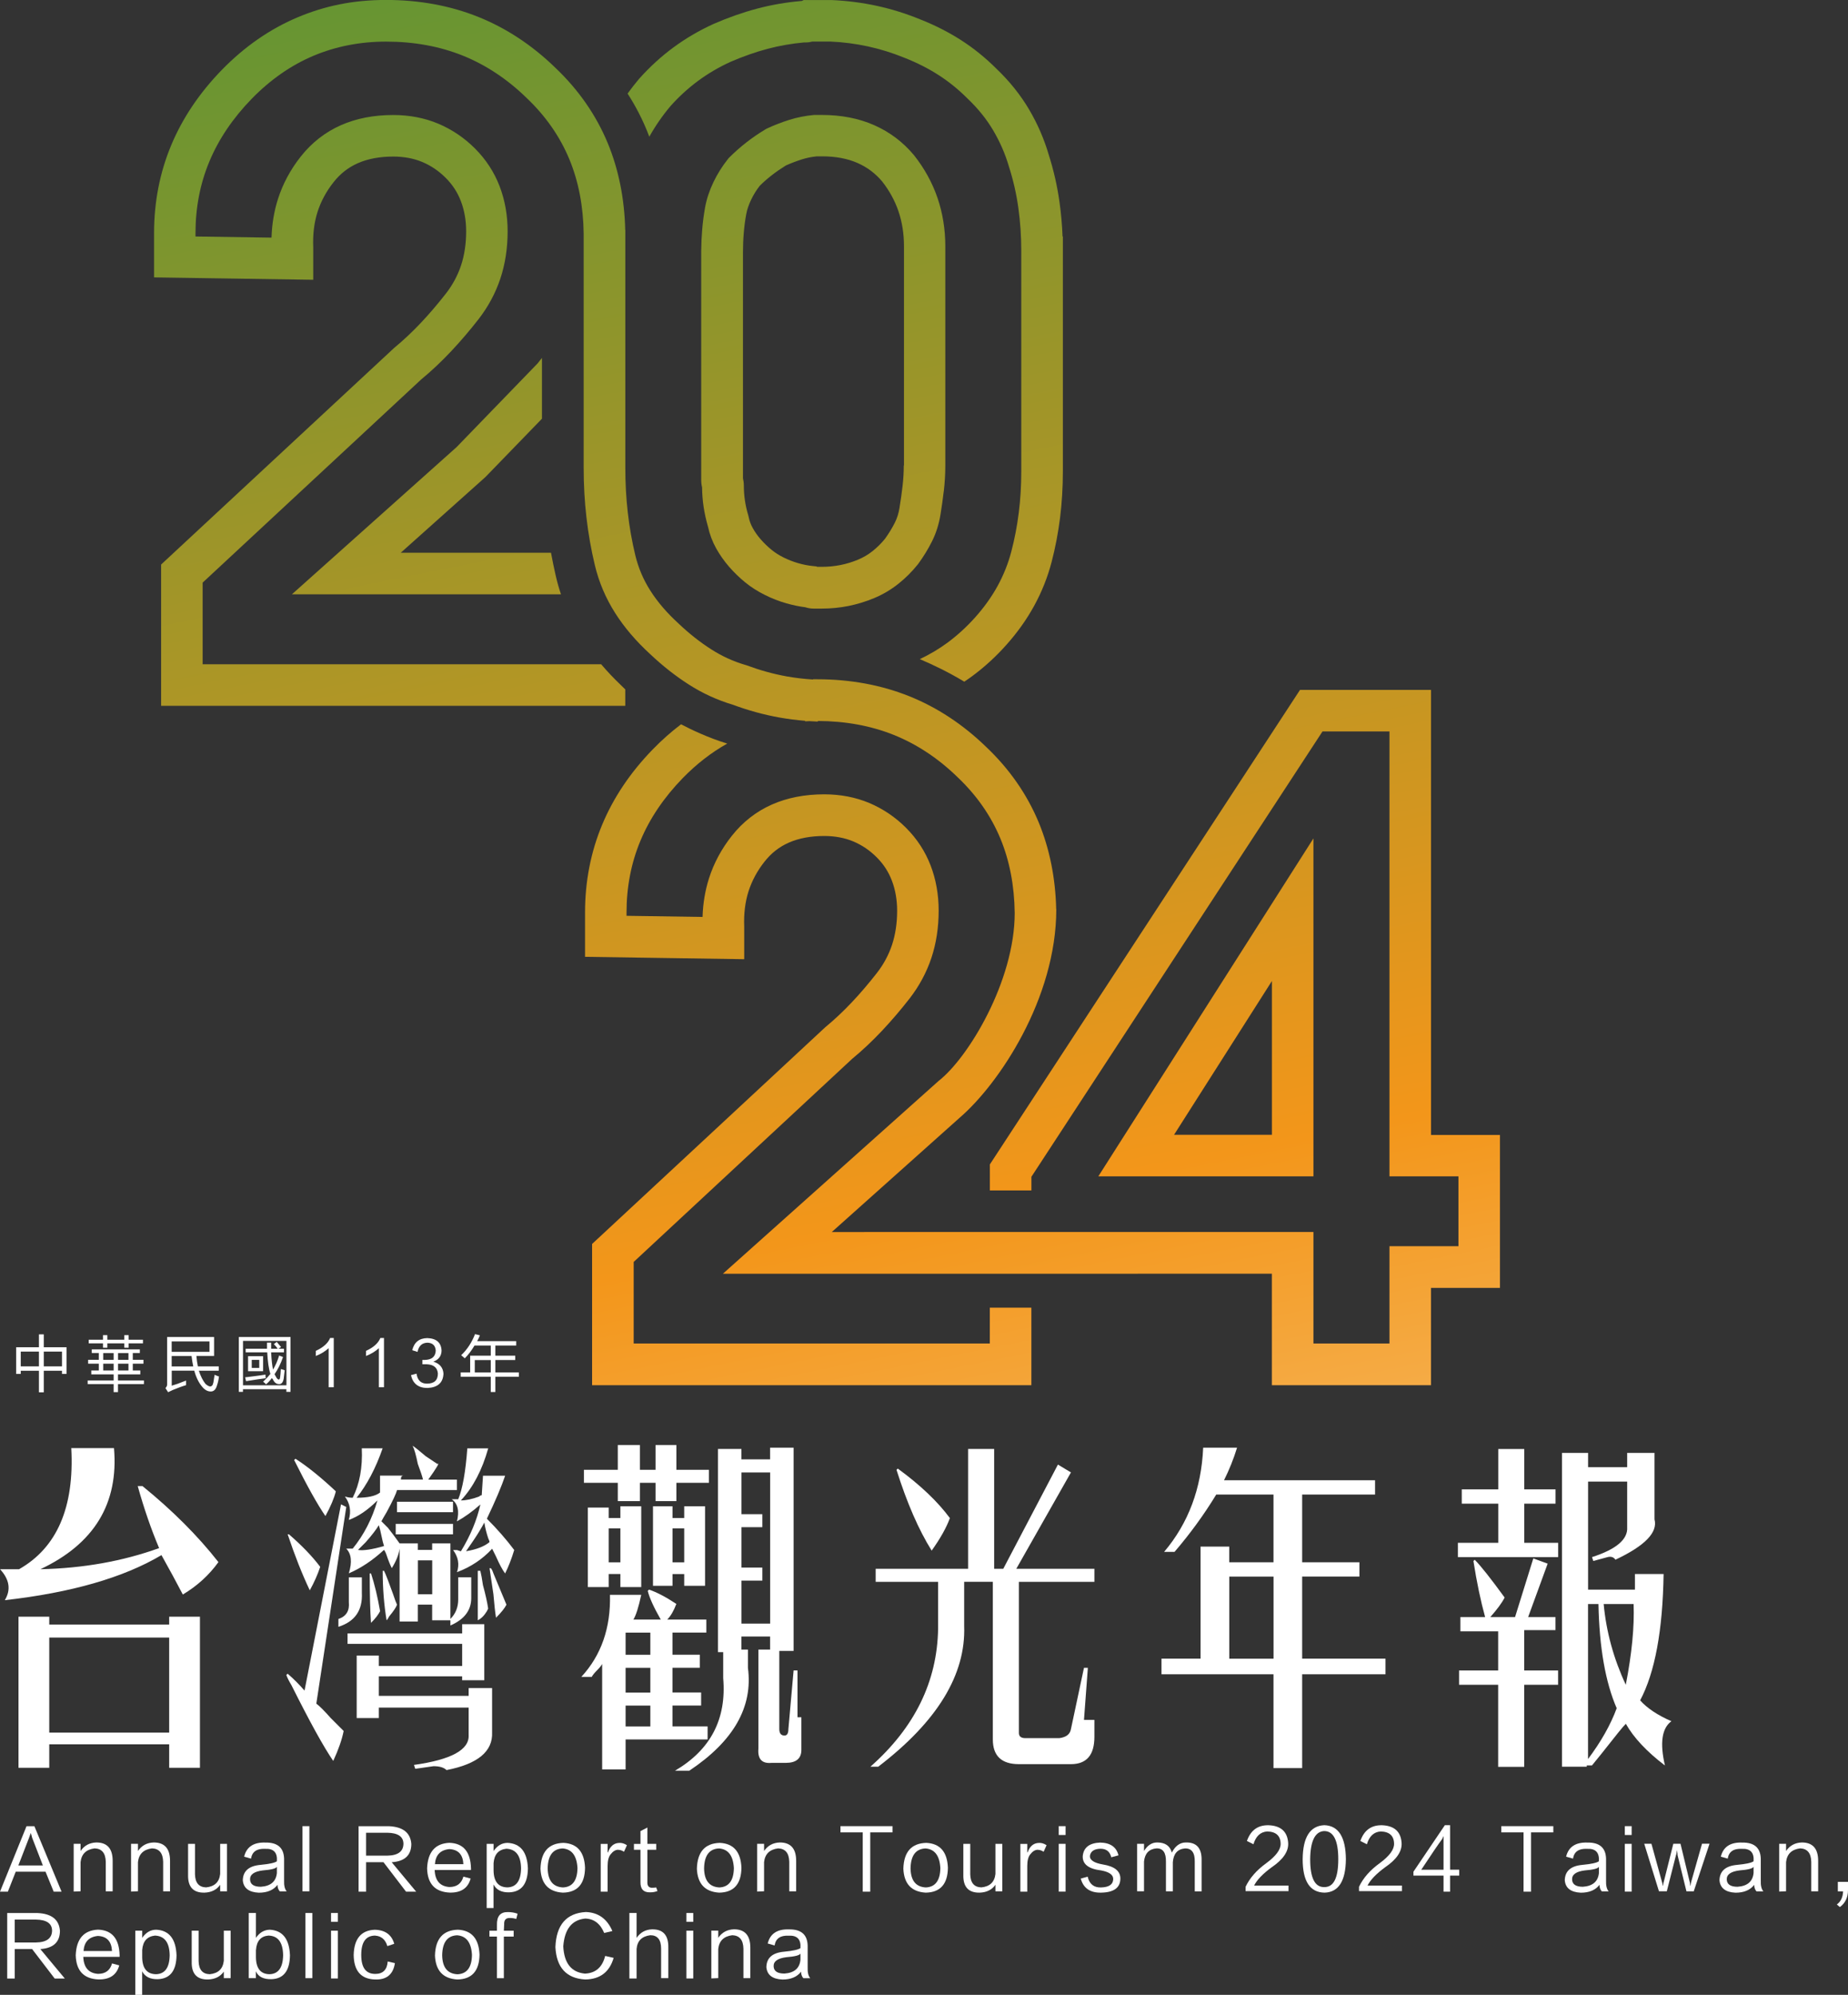 <?xml version="1.0" encoding="UTF-8"?>
<svg id="_圖層_2" data-name="圖層 2" xmlns="http://www.w3.org/2000/svg" xmlns:xlink="http://www.w3.org/1999/xlink" viewBox="0 0 361.68 390.3">
  <rect x="0" y="0" width="361.68" height="390.3" fill="#333333" stroke="none"/>
  <defs>
    <style>
      .cls-1 {
        fill: url(#_未命名漸層_41-3);
      }

      .cls-2 {
        fill: #fff;
      }

      .cls-3 {
        fill: url(#_未命名漸層_41-5);
      }

      .cls-4 {
        fill: url(#_未命名漸層_41-4);
      }

      .cls-5 {
        fill: url(#_未命名漸層_41);
      }

      .cls-6 {
        fill: url(#_未命名漸層_41-2);
      }

      .cls-7 {
        fill: url(#_未命名漸層_41-6);
      }
    </style>
    <linearGradient id="_未命名漸層_41" data-name="未命名漸層 41" x1="137.9" y1="-44.26" x2="217.17" y2="349.1" gradientUnits="userSpaceOnUse">
      <stop offset="0" stop-color="#569535"/>
      <stop offset=".71" stop-color="#f3961a"/>
      <stop offset=".99" stop-color="#f7c478"/>
    </linearGradient>
    <linearGradient id="_未命名漸層_41-2" data-name="未命名漸層 41" x1="185.44" y1="-53.84" x2="264.71" y2="339.52" xlink:href="#_未命名漸層_41"/>
    <linearGradient id="_未命名漸層_41-3" data-name="未命名漸層 41" x1="57.18" y1="-27.99" x2="136.45" y2="365.36" xlink:href="#_未命名漸層_41"/>
    <linearGradient id="_未命名漸層_41-4" data-name="未命名漸層 41" x1="120.09" y1="-40.67" x2="199.36" y2="352.69" xlink:href="#_未命名漸層_41"/>
    <linearGradient id="_未命名漸層_41-5" data-name="未命名漸層 41" x1="98.47" y1="-36.31" x2="177.74" y2="357.04" xlink:href="#_未命名漸層_41"/>
    <linearGradient id="_未命名漸層_41-6" data-name="未命名漸層 41" x1="149.93" y1="-46.68" x2="229.19" y2="346.68" xlink:href="#_未命名漸層_41"/>
  </defs>
  <g id="_視覺" data-name="視覺">
    <g>
      <g>
        <path class="cls-2" d="M3.16,263.59h4.46v-2.52h.95v2.52h4.46v5.22h-.9v-.62h-3.56v4.22h-.95v-4.22h-3.56v.62h-.9v-5.22ZM4.06,264.44v2.89h3.56v-2.89h-3.56ZM12.13,264.44h-3.56v2.89h3.56v-2.89Z"/>
        <path class="cls-2" d="M17.97,264.01h9.4v.71h-1.38v1.33h2.09v.76h-2.09v1.33h1.47v.76h-4.37v1.19h5.08v.71h-5.08v1.57h-.85v-1.57h-5.08v-.71h5.08v-1.19h-4.37v-.76h1.47v-1.33h-2.09v-.76h2.09v-1.33h-1.38v-.71ZM17.36,262.12h2.8v-.9h.85v.9h3.32v-.9h.85v.9h2.8v.71h-2.8v.85h-.85v-.85h-3.32v.85h-.85v-.85h-2.8v-.71ZM20.2,264.73v1.33h2.04v-1.33h-2.04ZM20.2,266.81v1.33h2.04v-1.33h-2.04ZM23.1,264.73v1.33h2.04v-1.33h-2.04ZM23.1,266.81v1.33h2.04v-1.33h-2.04Z"/>
        <path class="cls-2" d="M32.69,261.59h9.21v3.7h-3.46c.06.76.16,1.44.29,2.04h4.08v.85h-3.89c.35,1.08.78,1.93,1.28,2.56.38.35.7.52.95.52.22,0,.4-.14.52-.43,0-.06.03-.17.09-.33.09-.54.17-1.04.24-1.52.13.06.32.14.57.24.13.03.22.06.29.09-.09.7-.22,1.27-.38,1.71-.22.82-.63,1.23-1.23,1.23s-1.16-.3-1.66-.9c-.7-.82-1.22-1.88-1.57-3.18h-4.41v2.94c.25-.09.65-.22,1.19-.38.73-.29,1.27-.49,1.61-.62v.9c-.76.22-1.63.54-2.61.95-.32.16-.62.3-.9.43l-.52-.81c.22-.22.33-.46.33-.71v-9.3ZM33.6,262.45v2.04h7.4v-2.04h-7.4ZM37.82,267.34c-.13-.6-.24-1.28-.33-2.04h-3.89v2.04h4.22Z"/>
        <path class="cls-2" d="M46.75,261.59h10.11v10.73h-.81v-.52h-8.5v.52h-.81v-10.73ZM47.56,262.35v8.69h8.5v-8.69h-8.5ZM47.98,269.47c.09,0,.25-.02.47-.05,1.58-.19,2.75-.35,3.51-.47,0,.29.02.52.05.71-.82.09-2.01.27-3.56.52-.13.03-.22.05-.29.05l-.19-.76ZM51.5,270.33c.57-.54,1.04-1.04,1.42-1.52-.32-.95-.52-2.36-.62-4.22h-4.22v-.71h4.18v-1.19h.81v1.19h1.28c-.22-.32-.47-.62-.76-.9l.57-.43c.28.32.57.65.85,1l-.52.33h1.09v.71h-2.52c.09,1.58.22,2.71.38,3.37.51-.85.9-1.77,1.19-2.75l.76.29c-.44,1.3-1,2.42-1.66,3.37.16.29.3.54.43.76.16.19.28.28.38.28.16,0,.25-.14.28-.43.06-.41.11-.95.14-1.61.09.03.22.06.38.09.19.06.32.11.38.14-.03.32-.08.71-.14,1.19-.03.19-.05.33-.05.43-.13.73-.43,1.09-.9,1.09-.44,0-.81-.22-1.09-.67-.03-.06-.08-.16-.14-.28-.09-.1-.16-.17-.19-.24-.32.44-.7.85-1.14,1.23-.06-.06-.16-.16-.28-.28-.13-.1-.22-.17-.29-.24ZM48.55,265.34h2.94v2.94h-2.94v-2.94ZM49.27,266.06v1.57h1.47v-1.57h-1.47Z"/>
        <path class="cls-2" d="M64.32,263.78c-.7.63-1.54,1.14-2.51,1.52v-1c1.45-.67,2.39-1.5,2.8-2.52h.71v9.63h-1v-7.64Z"/>
        <path class="cls-2" d="M74.15,263.78c-.7.63-1.54,1.14-2.51,1.52v-1c1.45-.67,2.39-1.5,2.8-2.52h.71v9.63h-1v-7.64Z"/>
        <path class="cls-2" d="M86.79,268.81c-.09,1.74-1.14,2.66-3.13,2.75-1.77,0-2.85-.84-3.23-2.51l1.09-.29c.19,1.3.87,1.95,2.04,1.95,1.42,0,2.14-.66,2.14-1.99-.1-1.14-.82-1.74-2.18-1.8h-.85v-.85h.47c1.36-.03,2.07-.63,2.14-1.8-.06-1.01-.6-1.53-1.61-1.57-1.08.03-1.72.63-1.95,1.8l-1.04-.33c.38-1.55,1.36-2.34,2.94-2.37,1.8.06,2.74.89,2.8,2.47-.03,1.04-.57,1.76-1.61,2.14,1.27.38,1.93,1.19,1.99,2.42Z"/>
        <path class="cls-2" d="M90.26,265.15c1.17-1.11,2.07-2.48,2.71-4.13l.95.24c-.06.13-.14.32-.24.57-.13.25-.22.44-.29.57h7.64v.85h-4.08v1.99h3.89v.85h-3.89v2.42h4.6v.85h-4.6v2.99h-.9v-2.99h-5.88v-.85h1.85v-3.27h4.03v-1.99h-3.18c-.54.92-1.17,1.76-1.9,2.51-.03-.03-.16-.14-.38-.33-.19-.16-.3-.25-.33-.28ZM92.92,266.1v2.42h3.13v-2.42h-3.13Z"/>
      </g>
      <g>
        <path class="cls-2" d="M10.51,370.11l-1.6-3.91H3.08l-1.54,3.91H0l5.19-12.81h1.54l5.32,12.81h-1.54ZM3.59,364.98h4.8l-2.11-5.45c-.04-.21-.13-.51-.26-.9-.13.38-.24.68-.32.9l-2.11,5.45Z"/>
        <path class="cls-2" d="M22.05,364.08v5.96h-1.35v-5.77c-.04-1.71-.77-2.58-2.18-2.63-1.67.21-2.58,1.11-2.75,2.69v5.7l-1.35.06v-9.35h1.35v1.41c.73-1.07,1.75-1.62,3.08-1.67,2.13,0,3.2,1.2,3.2,3.59Z"/>
        <path class="cls-2" d="M33.28,364.08v5.96h-1.35v-5.77c-.04-1.71-.77-2.58-2.18-2.63-1.67.21-2.58,1.11-2.75,2.69v5.7l-1.35.06v-9.35h1.35v1.41c.73-1.07,1.75-1.62,3.08-1.67,2.13,0,3.2,1.2,3.2,3.59Z"/>
        <path class="cls-2" d="M43.09,360.75h1.34v9.29h-1.34v-1.28c-.68.98-1.71,1.49-3.08,1.54-2.18.04-3.25-1.11-3.2-3.46v-6.09h1.35v5.96c.04,1.67.77,2.52,2.18,2.56,1.67-.17,2.58-1.05,2.75-2.63v-5.89Z"/>
        <path class="cls-2" d="M49.13,363.64l-1.35-.38c.47-1.92,1.86-2.84,4.17-2.76,2.52-.04,3.74,1.15,3.65,3.59v3.78c-.04,1.03.13,1.75.51,2.18h-1.35c-.3-.34-.45-.77-.45-1.28-.77,1.02-1.99,1.54-3.65,1.54-1.96-.09-3.01-.9-3.14-2.43.04-1.79,1.17-2.8,3.4-3.01,1.79-.17,2.88-.41,3.27-.71.13-1.71-.64-2.52-2.31-2.43-1.62-.08-2.54.56-2.75,1.92ZM54.19,366.46v-1.22c-.17.34-1.09.58-2.75.71-1.71.21-2.54.81-2.5,1.79.04.94.75,1.41,2.11,1.41,1.92-.13,2.97-1.02,3.14-2.69Z"/>
        <path class="cls-2" d="M59.2,357.29h1.35v12.75h-1.35v-12.75Z"/>
        <path class="cls-2" d="M81.46,370.11h-1.99l-4.42-5.77h-3.4v5.77h-1.47v-12.81h5.96c2.73.13,4.19,1.28,4.36,3.46,0,2.22-1.28,3.42-3.84,3.59l4.8,5.77ZM71.65,358.57v4.49h4.17c2.09-.04,3.14-.83,3.14-2.37-.04-1.37-1.09-2.07-3.14-2.11h-4.17Z"/>
        <path class="cls-2" d="M90.7,367.16l1.41.38c-.51,1.88-1.88,2.8-4.1,2.75-2.86-.13-4.34-1.71-4.42-4.74.13-3.2,1.58-4.87,4.36-5,2.73.09,4.14,1.75,4.23,5v.32h-7.11c.08,2.09,1.05,3.2,2.88,3.33,1.45,0,2.37-.68,2.75-2.05ZM85.12,364.73h5.57c-.09-1.88-1-2.86-2.75-2.95-1.75.17-2.69,1.15-2.82,2.95Z"/>
        <path class="cls-2" d="M96.6,373.31h-1.35v-12.56h1.35v1.41c.73-1.07,1.64-1.6,2.75-1.6,2.52.13,3.84,1.79,3.97,5-.04,3.03-1.26,4.59-3.65,4.68-1.5.04-2.52-.47-3.08-1.54v4.61ZM96.6,364.53v1.47c.04,2.14.94,3.23,2.69,3.27,1.75-.04,2.65-1.28,2.69-3.72-.04-2.48-1-3.76-2.88-3.84-1.54.17-2.37,1.11-2.5,2.82Z"/>
        <path class="cls-2" d="M110.14,370.3c-2.78-.17-4.23-1.73-4.36-4.68.09-3.29,1.58-4.98,4.49-5.06,2.69.13,4.1,1.75,4.23,4.87-.04,3.2-1.5,4.83-4.36,4.87ZM110.2,361.65c-1.96.04-2.97,1.35-3.01,3.91.04,2.39,1.05,3.63,3.01,3.72,1.84-.09,2.78-1.35,2.82-3.78-.13-2.39-1.07-3.67-2.82-3.84Z"/>
        <path class="cls-2" d="M120.97,361.91c-.51,0-1,.3-1.47.9-.38.47-.58,1.22-.58,2.24v5.06h-1.35v-9.35h1.35v1.67h.06c.43-1.2,1.15-1.82,2.18-1.86.51-.04,1.03.11,1.54.45l-.58,1.28c-.38-.26-.77-.38-1.15-.38Z"/>
        <path class="cls-2" d="M128.42,369.28l.26.7c-.43.17-.9.26-1.41.26-1.32.04-1.96-.64-1.92-2.05v-6.28h-1.28v-1.15h1.28v-2.5l1.35-.7v3.2h1.73v1.15h-1.73v6.28c-.04.81.3,1.2,1.02,1.15.26,0,.49-.02.71-.06Z"/>
        <path class="cls-2" d="M140.75,370.3c-2.78-.17-4.23-1.73-4.36-4.68.09-3.29,1.58-4.98,4.49-5.06,2.69.13,4.1,1.75,4.23,4.87-.04,3.2-1.5,4.83-4.36,4.87ZM140.81,361.65c-1.96.04-2.97,1.35-3.01,3.91.04,2.39,1.05,3.63,3.01,3.72,1.84-.09,2.78-1.35,2.82-3.78-.13-2.39-1.07-3.67-2.82-3.84Z"/>
        <path class="cls-2" d="M155.82,364.08v5.96h-1.35v-5.77c-.04-1.71-.77-2.58-2.18-2.63-1.67.21-2.58,1.11-2.75,2.69v5.7l-1.35.06v-9.35h1.35v1.41c.73-1.07,1.75-1.62,3.08-1.67,2.13,0,3.2,1.2,3.2,3.59Z"/>
        <path class="cls-2" d="M174.68,357.29v1.22h-4.36v11.6h-1.47v-11.6h-4.36v-1.22h10.19Z"/>
        <path class="cls-2" d="M181.16,370.3c-2.78-.17-4.23-1.73-4.36-4.68.09-3.29,1.58-4.98,4.49-5.06,2.69.13,4.1,1.75,4.23,4.87-.04,3.2-1.5,4.83-4.36,4.87ZM181.22,361.65c-1.96.04-2.97,1.35-3.01,3.91.04,2.39,1.05,3.63,3.01,3.72,1.84-.09,2.78-1.35,2.82-3.78-.13-2.39-1.07-3.67-2.82-3.84Z"/>
        <path class="cls-2" d="M194.82,360.75h1.34v9.29h-1.34v-1.28c-.68.98-1.71,1.49-3.08,1.54-2.18.04-3.25-1.11-3.2-3.46v-6.09h1.35v5.96c.04,1.67.77,2.52,2.18,2.56,1.67-.17,2.58-1.05,2.75-2.63v-5.89Z"/>
        <path class="cls-2" d="M203.1,361.91c-.51,0-1,.3-1.47.9-.38.47-.58,1.22-.58,2.24v5.06h-1.35v-9.35h1.35v1.67h.06c.43-1.2,1.15-1.82,2.18-1.86.51-.04,1.03.11,1.54.45l-.58,1.28c-.38-.26-.77-.38-1.15-.38Z"/>
        <path class="cls-2" d="M207.21,357.29h1.34v1.73h-1.34v-1.73ZM207.21,360.75h1.34v9.35h-1.34v-9.35Z"/>
        <path class="cls-2" d="M215.36,361.71c-1.24.04-1.92.51-2.05,1.41-.04.81.81,1.37,2.56,1.67,2.31.38,3.44,1.32,3.4,2.82-.04,1.75-1.3,2.65-3.78,2.69-2.14.04-3.46-.88-3.97-2.75l1.35-.38c.34,1.45,1.22,2.16,2.63,2.11,1.54-.04,2.33-.58,2.37-1.6.04-.85-.75-1.43-2.37-1.73-2.48-.3-3.67-1.24-3.59-2.82.17-1.67,1.3-2.54,3.4-2.63,2.01.04,3.2.88,3.59,2.5l-1.41.38c-.26-1.11-.96-1.67-2.11-1.67Z"/>
        <path class="cls-2" d="M235.17,363.96v6.09h-1.34v-5.77c.04-1.79-.6-2.67-1.92-2.63-1.45.13-2.24,1.03-2.37,2.69v5.7h-1.35v-5.77c.04-1.79-.58-2.67-1.86-2.63-1.45.13-2.26.98-2.43,2.56v5.83h-1.35v-9.29h1.35v1.41c.68-1.11,1.54-1.67,2.56-1.67,1.58,0,2.54.66,2.88,1.99.68-1.32,1.6-1.99,2.75-1.99,2.09-.04,3.12,1.11,3.08,3.46Z"/>
        <path class="cls-2" d="M243.78,369.98v-.83c.81-1.71,2.16-3.25,4.04-4.61,1.92-1.41,2.86-2.69,2.82-3.84-.04-1.54-.92-2.33-2.63-2.37-1.32.09-2.22.92-2.69,2.5l-1.28-.64c.73-2.09,2.13-3.12,4.23-3.08,2.39.09,3.67,1.22,3.84,3.4.13,1.67-.94,3.27-3.2,4.81-1.75,1.28-2.91,2.48-3.46,3.59h6.73v1.09h-8.39Z"/>
        <path class="cls-2" d="M259.24,370.3c-2.86-.04-4.29-2.22-4.29-6.54.04-4.31,1.45-6.53,4.23-6.66,2.78.09,4.19,2.31,4.23,6.66-.04,4.27-1.43,6.45-4.16,6.54ZM259.11,358.25c-1.75.13-2.65,1.97-2.69,5.51,0,3.67.92,5.49,2.75,5.45,1.84.04,2.75-1.77,2.75-5.45s-.94-5.55-2.82-5.51Z"/>
        <path class="cls-2" d="M265.98,369.98v-.83c.81-1.71,2.16-3.25,4.04-4.61,1.92-1.41,2.86-2.69,2.82-3.84-.04-1.54-.92-2.33-2.63-2.37-1.32.09-2.22.92-2.69,2.5l-1.28-.64c.73-2.09,2.13-3.12,4.23-3.08,2.39.09,3.67,1.22,3.84,3.4.13,1.67-.94,3.27-3.2,4.81-1.75,1.28-2.91,2.48-3.46,3.59h6.73v1.09h-8.39Z"/>
        <path class="cls-2" d="M285.59,366.97h-1.79v3.14h-1.28v-3.14h-5.89v-.77l6.15-9.1h1.02v8.71h1.79v1.15ZM278.16,365.82h4.36v-6.6s-.04.13-.13.26c-.04.13-.09.24-.13.32-.68.9-2.05,2.91-4.1,6.02Z"/>
        <path class="cls-2" d="M304.01,357.29v1.22h-4.36v11.6h-1.47v-11.6h-4.36v-1.22h10.19Z"/>
        <path class="cls-2" d="M307.86,363.64l-1.35-.38c.47-1.92,1.86-2.84,4.17-2.76,2.52-.04,3.74,1.15,3.65,3.59v3.78c-.04,1.03.13,1.75.51,2.18h-1.35c-.3-.34-.45-.77-.45-1.28-.77,1.02-1.99,1.54-3.65,1.54-1.96-.09-3.01-.9-3.14-2.43.04-1.79,1.17-2.8,3.4-3.01,1.79-.17,2.88-.41,3.27-.71.13-1.71-.64-2.52-2.31-2.43-1.62-.08-2.54.56-2.75,1.92ZM312.93,366.46v-1.22c-.17.34-1.09.58-2.75.71-1.71.21-2.54.81-2.5,1.79.04.94.75,1.41,2.11,1.41,1.92-.13,2.97-1.02,3.14-2.69Z"/>
        <path class="cls-2" d="M318,357.29h1.34v1.73h-1.34v-1.73ZM318,360.75h1.34v9.35h-1.34v-9.35Z"/>
        <path class="cls-2" d="M331.53,370.04h-1.47l-1.73-7.05c0-.17-.04-.51-.13-1.03,0,.09-.02.26-.06.51-.04.26-.09.43-.13.51l-1.79,7.05h-1.54l-2.88-9.29h1.41l2.05,7.43c.04.13.08.3.13.51.04.13.06.21.06.26h.06c0-.21.02-.41.06-.58.04-.08.06-.15.06-.19l1.86-7.43h1.41l1.79,7.43c.04.09.06.21.06.38.04.17.06.3.06.38h.06c0-.17.04-.43.13-.77l2.11-7.43h1.47l-3.08,9.29Z"/>
        <path class="cls-2" d="M338.14,363.64l-1.35-.38c.47-1.92,1.86-2.84,4.17-2.76,2.52-.04,3.74,1.15,3.65,3.59v3.78c-.04,1.03.13,1.75.51,2.18h-1.35c-.3-.34-.45-.77-.45-1.28-.77,1.02-1.99,1.54-3.65,1.54-1.96-.09-3.01-.9-3.14-2.43.04-1.79,1.17-2.8,3.4-3.01,1.79-.17,2.88-.41,3.27-.71.13-1.71-.64-2.52-2.31-2.43-1.62-.08-2.54.56-2.75,1.92ZM343.2,366.46v-1.22c-.17.34-1.09.58-2.75.71-1.71.21-2.54.81-2.5,1.79.04.94.75,1.41,2.11,1.41,1.92-.13,2.97-1.02,3.14-2.69Z"/>
        <path class="cls-2" d="M355.84,364.08v5.96h-1.35v-5.77c-.04-1.71-.77-2.58-2.18-2.63-1.67.21-2.58,1.11-2.75,2.69v5.7l-1.35.06v-9.35h1.35v1.41c.73-1.07,1.75-1.62,3.08-1.67,2.13,0,3.2,1.2,3.2,3.59Z"/>
        <path class="cls-2" d="M360.08,373.12l-.58-.51c.77-.56,1.17-1.41,1.22-2.56h-1.03v-1.86h1.99v1.6c0,1.45-.53,2.56-1.6,3.33Z"/>
        <path class="cls-2" d="M12.69,387.1h-1.99l-4.42-5.77h-3.4v5.77h-1.47v-12.81h5.96c2.73.13,4.19,1.28,4.36,3.46,0,2.22-1.28,3.42-3.84,3.59l4.8,5.77ZM2.88,375.56v4.49h4.17c2.09-.04,3.14-.83,3.14-2.37-.04-1.37-1.09-2.07-3.14-2.11H2.88Z"/>
        <path class="cls-2" d="M21.93,384.15l1.41.38c-.51,1.88-1.88,2.8-4.1,2.75-2.86-.13-4.34-1.71-4.42-4.74.13-3.2,1.58-4.87,4.36-5,2.73.09,4.14,1.75,4.23,5v.32h-7.11c.08,2.09,1.05,3.2,2.88,3.33,1.45,0,2.37-.68,2.75-2.05ZM16.35,381.72h5.57c-.09-1.88-1-2.86-2.75-2.95-1.75.17-2.69,1.15-2.82,2.95Z"/>
        <path class="cls-2" d="M27.83,390.3h-1.35v-12.56h1.35v1.41c.73-1.07,1.64-1.6,2.75-1.6,2.52.13,3.84,1.79,3.97,5-.04,3.03-1.26,4.59-3.65,4.68-1.5.04-2.52-.47-3.08-1.54v4.61ZM27.83,381.52v1.47c.04,2.14.94,3.23,2.69,3.27,1.75-.04,2.65-1.28,2.69-3.72-.04-2.48-1-3.76-2.88-3.84-1.54.17-2.37,1.11-2.5,2.82Z"/>
        <path class="cls-2" d="M43.8,377.74h1.34v9.29h-1.34v-1.28c-.68.98-1.71,1.49-3.08,1.54-2.18.04-3.25-1.11-3.2-3.46v-6.09h1.35v5.96c.04,1.67.77,2.52,2.18,2.56,1.67-.17,2.58-1.05,2.75-2.63v-5.89Z"/>
        <path class="cls-2" d="M50.09,387.03h-1.41v-12.75h1.41v4.87c.68-1.02,1.58-1.56,2.69-1.6,2.52.13,3.84,1.79,3.97,5-.04,3.03-1.24,4.59-3.59,4.68-1.58.04-2.61-.47-3.08-1.54v1.35ZM50.09,381.52v1.47c.04,2.14.92,3.23,2.63,3.27,1.75-.04,2.65-1.28,2.69-3.72-.04-2.52-1-3.8-2.88-3.84-1.5.13-2.31,1.07-2.43,2.82Z"/>
        <path class="cls-2" d="M59.78,374.28h1.35v12.75h-1.35v-12.75Z"/>
        <path class="cls-2" d="M64.79,374.28h1.34v1.73h-1.34v-1.73ZM64.79,377.74h1.34v9.35h-1.34v-9.35Z"/>
        <path class="cls-2" d="M73.45,378.7c-1.84,0-2.75,1.26-2.75,3.78s.92,3.72,2.75,3.72c1.49,0,2.31-.81,2.43-2.43l1.41.32c-.34,2.22-1.64,3.29-3.91,3.2-2.73-.09-4.12-1.69-4.16-4.8.08-3.16,1.45-4.81,4.1-4.93,2.05.04,3.33.96,3.84,2.75l-1.35.45c-.38-1.28-1.17-1.96-2.37-2.05Z"/>
        <path class="cls-2" d="M89.49,387.29c-2.78-.17-4.23-1.73-4.36-4.68.09-3.29,1.58-4.98,4.49-5.06,2.69.13,4.1,1.75,4.23,4.87-.04,3.2-1.5,4.83-4.36,4.87ZM89.55,378.64c-1.96.04-2.97,1.35-3.01,3.91.04,2.39,1.05,3.63,3.01,3.72,1.84-.09,2.78-1.35,2.82-3.78-.13-2.39-1.07-3.67-2.82-3.84Z"/>
        <path class="cls-2" d="M98.67,376.53l-.06,1.22h1.92v1.15h-1.92v8.14h-1.35v-8.14h-1.47v-1.15h1.47v-1.15c-.04-1.71.68-2.54,2.18-2.5.64,0,1.26.11,1.86.32l-.26,1.03c-.38-.13-.79-.19-1.22-.19-.81-.04-1.2.38-1.15,1.28Z"/>
        <path class="cls-2" d="M118.43,382.68l1.67.38c-.81,2.78-2.67,4.19-5.57,4.23-3.67-.21-5.62-2.33-5.83-6.34.17-4.36,2.16-6.64,5.96-6.86,2.43.09,4.16,1.33,5.19,3.72l-1.6.38c-.77-1.84-2.01-2.78-3.72-2.82-2.61.26-4.04,2.07-4.29,5.45.17,3.29,1.58,5.06,4.23,5.32,2.09-.08,3.42-1.24,3.97-3.46Z"/>
        <path class="cls-2" d="M130.8,381.07v5.96h-1.41v-5.77c0-1.75-.71-2.63-2.11-2.63-1.67.21-2.56,1.11-2.69,2.69v5.77h-1.41v-12.81h1.41v4.87c.73-1.07,1.73-1.62,3.01-1.67,2.18-.04,3.25,1.15,3.2,3.59Z"/>
        <path class="cls-2" d="M134.34,374.28h1.34v1.73h-1.34v-1.73ZM134.34,377.74h1.34v9.35h-1.34v-9.35Z"/>
        <path class="cls-2" d="M146.85,381.07v5.96h-1.35v-5.77c-.04-1.71-.77-2.58-2.18-2.63-1.67.21-2.58,1.11-2.75,2.69v5.7l-1.35.06v-9.35h1.35v1.41c.73-1.07,1.75-1.62,3.08-1.67,2.13,0,3.2,1.2,3.2,3.59Z"/>
        <path class="cls-2" d="M151.6,380.63l-1.35-.38c.47-1.92,1.86-2.84,4.17-2.76,2.52-.04,3.74,1.15,3.65,3.59v3.78c-.04,1.03.13,1.75.51,2.18h-1.35c-.3-.34-.45-.77-.45-1.28-.77,1.02-1.99,1.54-3.65,1.54-1.96-.09-3.01-.9-3.14-2.43.04-1.79,1.17-2.8,3.4-3.01,1.79-.17,2.88-.41,3.27-.71.13-1.71-.64-2.52-2.31-2.43-1.62-.08-2.54.56-2.75,1.92ZM156.66,383.44v-1.22c-.17.34-1.09.58-2.75.71-1.71.21-2.54.81-2.5,1.79.04.94.75,1.41,2.11,1.41,1.92-.13,2.97-1.02,3.14-2.69Z"/>
      </g>
      <g>
        <path class="cls-5" d="M184.72,96.07c.19-1.66.29-3.33.29-4.97v-42.91c0-3.31-.51-6.49-1.52-9.45-1.01-2.96-2.54-5.75-4.55-8.3l-.07-.09c-2.13-2.55-4.75-4.53-7.8-5.87-2.99-1.32-6.43-1.99-10.21-1.99h-1.55c-1.68.16-3.32.48-4.87.97-1.42.45-2.85,1-4.26,1.65l-.21.1-.2.12c-1.3.78-2.54,1.63-3.69,2.53-1.16.9-2.27,1.88-3.32,2.93l-.16.16-.14.18c-1.11,1.39-2.06,2.9-2.83,4.51-.79,1.65-1.34,3.31-1.63,4.92-.25,1.39-.45,2.87-.57,4.37-.11,1.36-.18,2.75-.19,4.15v44.82c0,.51.06,1.01.17,1.47.01,1.26.11,2.54.3,3.8.19,1.28.48,2.57.85,3.85.32,1.49.86,2.93,1.6,4.26.71,1.28,1.58,2.51,2.58,3.66.96,1.09,2,2.1,3.08,2.98,1.15.94,2.45,1.77,3.86,2.47,1.37.69,2.8,1.25,4.26,1.66,1.24.35,2.47.61,3.67.76.53.17,1.06.26,1.6.26h1.64c1.77,0,3.52-.17,5.21-.51,1.7-.34,3.39-.86,5-1.53,1.73-.72,3.34-1.67,4.79-2.83,1.38-1.1,2.64-2.36,3.75-3.74l.12-.15c1.05-1.44,1.95-2.92,2.68-4.38.82-1.63,1.38-3.43,1.68-5.33.24-1.46.45-2.98.63-4.5ZM176.88,91.1c0,1.32-.08,2.68-.24,4.03-.16,1.4-.36,2.79-.58,4.13v.04c-.17,1.08-.48,2.07-.92,2.95-.52,1.04-1.17,2.1-1.93,3.16-.72.89-1.54,1.7-2.43,2.41-.85.68-1.8,1.24-2.83,1.67-1.13.47-2.29.83-3.47,1.06-1.17.23-2.38.35-3.61.35h-.93l-.15-.08-.76-.08c-.9-.09-1.86-.28-2.83-.56-.97-.28-1.92-.65-2.85-1.11-.88-.44-1.67-.94-2.36-1.51-.74-.6-1.44-1.28-2.1-2.03-.62-.7-1.15-1.45-1.58-2.24-.37-.66-.63-1.37-.78-2.11l-.04-.19-.05-.18c-.29-.96-.51-1.94-.65-2.9-.14-.95-.21-1.91-.21-2.86,0-.51-.06-1-.17-1.47v-44.22c0-1.28.05-2.57.16-3.82.1-1.24.26-2.45.47-3.59.16-.91.49-1.87.96-2.86.47-.98,1.04-1.91,1.71-2.76.76-.75,1.57-1.45,2.41-2.1.84-.65,1.74-1.27,2.68-1.85,1.05-.47,2.11-.87,3.15-1.2.92-.29,1.9-.49,2.93-.59h1.03c2.64,0,4.97.44,6.92,1.3,1.9.84,3.47,2.02,4.81,3.6,1.42,1.81,2.5,3.78,3.2,5.84.72,2.11,1.08,4.4,1.08,6.82v42.91Z"/>
        <path class="cls-6" d="M257.06,164.03l-42.1,66.12h42.1v-66.12ZM248.93,222.02h-19.15l19.15-30.08v30.08Z"/>
        <path class="cls-1" d="M106.07,81.91v-11.89c-.27.36-.55.72-.84,1.07l-15.87,16.39-32.23,28.8h52.66c-.41-1.21-.75-2.45-1.04-3.7-.33-1.46-.64-2.94-.91-4.43h-29.41l16.56-14.8,11.08-11.43Z"/>
        <path class="cls-4" d="M280.07,222.02v-87.04h-25.64l-60.7,92.84v5.09h8.13v-2.67l56.97-87.13h13.11v87.04h13.5v13.67h-13.5v19.04h-14.88v-21.82h-67.89,0s-26.38.01-26.38.01l25.06-22.39c7.68-6.62,18.88-23.3,18.88-40.77,0,0-.01,0-.02,0-.14-6.12-1.29-11.82-3.41-16.96-2.29-5.52-5.75-10.49-10.29-14.79-4.51-4.38-9.57-7.72-15.05-9.92-5.48-2.2-11.55-3.32-18.04-3.32-.27,0-.54,0-.8,0v.05c-1.74-.11-3.46-.31-5.14-.61-2.63-.47-5.24-1.2-7.77-2.14l-.14-.05-.15-.04c-2.39-.7-4.65-1.73-6.73-3.07-2.2-1.41-4.32-3.08-6.32-4.98l-.06-.06c-2.26-2.05-4.12-4.22-5.53-6.44-1.37-2.14-2.35-4.46-2.94-6.9-.65-2.7-1.15-5.51-1.47-8.34-.33-2.83-.49-5.82-.49-8.88v-46.46s-.01,0-.02,0c-.14-6.12-1.29-11.82-3.41-16.96-2.29-5.52-5.75-10.49-10.29-14.79-4.51-4.38-9.57-7.72-15.05-9.92-5.48-2.2-11.55-3.32-18.04-3.32s-12.03,1.16-17.42,3.44c-5.38,2.28-10.34,5.73-14.74,10.25-4.38,4.5-7.72,9.47-9.92,14.77-2.22,5.32-3.34,11.09-3.34,17.14v8.68l31.15.47v-6.36c-.1-2.51.18-4.84.84-6.91.66-2.06,1.71-4.02,3.13-5.81,1.32-1.68,2.88-2.9,4.76-3.73,1.95-.86,4.28-1.3,6.92-1.3,2.09,0,4.01.36,5.69,1.06,1.72.73,3.22,1.74,4.59,3.11,1.34,1.34,2.31,2.83,2.97,4.56.68,1.78,1.03,3.76,1.03,5.9,0,2.43-.34,4.68-1,6.67-.66,1.98-1.66,3.84-2.99,5.54-1.54,1.97-3.17,3.89-4.86,5.68-1.67,1.77-3.43,3.43-5.24,4.92l-45.61,42.38v27.64h90.84v-3.21c-.3-.28-.59-.57-.88-.86-1.38-1.32-2.66-2.67-3.84-4.06H39.66v-15.97l42.74-39.72c2.05-1.69,4.03-3.56,5.9-5.55,1.86-1.98,3.66-4.09,5.35-6.26,1.89-2.43,3.33-5.11,4.28-7.96.94-2.83,1.42-5.94,1.42-9.25,0-3.13-.53-6.1-1.57-8.81-1.06-2.77-2.68-5.25-4.82-7.39-2.09-2.09-4.51-3.72-7.18-4.85-2.69-1.13-5.66-1.7-8.84-1.7-3.78,0-7.22.67-10.21,1.99-3.08,1.36-5.73,3.43-7.86,6.13-2.03,2.56-3.54,5.38-4.49,8.38-.74,2.34-1.16,4.85-1.24,7.49l-14.88-.22v-.67c0-4.97.91-9.69,2.72-14.01,1.81-4.35,4.59-8.46,8.25-12.23,3.64-3.74,7.7-6.58,12.08-8.43,4.38-1.85,9.17-2.79,14.25-2.79,5.44,0,10.49.92,15.01,2.74,4.5,1.81,8.69,4.58,12.44,8.23l.04.04c3.71,3.51,6.53,7.55,8.38,12.01,1.8,4.34,2.74,9.24,2.8,14.56h0v45.75c0,3.37.18,6.67.55,9.81.36,3.16.92,6.29,1.64,9.3.79,3.31,2.13,6.47,3.98,9.37,1.79,2.82,4.11,5.53,6.89,8.07,2.36,2.23,4.88,4.22,7.49,5.89,2.69,1.73,5.62,3.07,8.7,3.99,2.94,1.09,5.98,1.93,9.05,2.48,1.67.3,3.36.51,5.06.65l-.02.1c.27-.02.55-.03.83-.04.55.04,1.1.07,1.66.09v-.12c5.39.02,10.39.93,14.87,2.73,4.5,1.81,8.69,4.58,12.44,8.23l.04.04c3.71,3.51,6.53,7.55,8.38,12.01,1.8,4.34,2.74,9.24,2.8,14.56h0c0,13.33-9.11,28.37-14.91,32.87l-42.2,37.71h56s12.28,0,12.28,0h0s39.16-.01,39.16-.01v21.82h31.14v-19.04h13.5v-29.93h-13.5Z"/>
        <path class="cls-3" d="M193.73,262.86h-69.71v-15.96l42.74-39.72c2.05-1.69,4.03-3.56,5.9-5.55,1.86-1.98,3.66-4.09,5.35-6.26,1.89-2.43,3.33-5.11,4.28-7.96.94-2.83,1.42-5.94,1.42-9.25,0-3.13-.53-6.1-1.57-8.81-1.06-2.77-2.68-5.25-4.82-7.39-2.09-2.09-4.51-3.72-7.18-4.85-2.69-1.13-5.66-1.7-8.84-1.7-3.78,0-7.22.67-10.21,1.99-3.08,1.36-5.73,3.43-7.86,6.13-2.03,2.56-3.54,5.38-4.49,8.38-.74,2.34-1.16,4.85-1.24,7.49l-14.88-.22v-.67c0-4.97.91-9.69,2.72-14.01,1.81-4.35,4.59-8.46,8.25-12.23,2.69-2.77,5.62-5.04,8.74-6.79-3.78-1.14-7.23-2.82-9.04-3.77-1.93,1.46-3.77,3.09-5.53,4.9-4.38,4.5-7.72,9.47-9.92,14.77-2.22,5.32-3.34,11.09-3.34,17.14v8.68l31.15.47v-6.36c-.1-2.51.18-4.84.84-6.91.66-2.06,1.71-4.02,3.13-5.81,1.32-1.68,2.88-2.9,4.76-3.73,1.95-.86,4.28-1.3,6.92-1.3,2.09,0,4.01.36,5.69,1.06,1.72.73,3.22,1.74,4.59,3.11,1.34,1.34,2.31,2.83,2.97,4.56.68,1.78,1.03,3.76,1.03,5.9,0,2.43-.34,4.68-1,6.67-.66,1.98-1.66,3.84-2.99,5.54-1.54,1.97-3.17,3.89-4.86,5.68-1.67,1.77-3.43,3.43-5.24,4.92l-45.61,42.38v27.64h85.97v-15.17h-8.13v7.04Z"/>
        <path class="cls-7" d="M131.24,20.74c1.63-1.83,3.45-3.49,5.4-4.93,1.94-1.43,4.07-2.68,6.33-3.71,2.45-1.06,4.89-1.92,7.27-2.55,2.3-.61,4.72-1.03,7.17-1.25h.35c.41,0,.82-.06,1.24-.17h3.51c2.5.11,4.98.43,7.36.95,2.4.52,4.8,1.27,7.11,2.21l.05.02c2.39.94,4.63,2.07,6.64,3.36,2,1.28,3.9,2.82,5.64,4.56l.07.07c2.02,1.92,3.71,4.01,5.01,6.22,1.32,2.24,2.35,4.6,3.06,7.03l.03.1c.85,2.65,1.46,5.36,1.83,8.05.38,2.76.57,5.57.57,8.36v43.09c0,2.82-.16,5.56-.49,8.15-.32,2.57-.81,5.13-1.46,7.61-.6,2.31-1.5,4.56-2.66,6.69-1.17,2.14-2.65,4.21-4.4,6.17-1.65,1.85-3.47,3.52-5.43,4.97-1.64,1.21-3.46,2.29-5.42,3.22,2.59,1.1,5.62,2.55,8.7,4.41.53-.35,1.05-.71,1.55-1.08,2.41-1.78,4.66-3.84,6.67-6.1,2.16-2.41,4-5,5.47-7.68,1.48-2.71,2.63-5.58,3.4-8.54.74-2.83,1.29-5.74,1.66-8.65.36-2.92.55-6,.55-9.16v-45.88h-.06c-.09-2.23-.28-4.47-.59-6.67-.43-3.14-1.15-6.3-2.13-9.38-.9-3.06-2.19-6.03-3.85-8.84-1.68-2.84-3.82-5.51-6.37-7.94-2.14-2.14-4.48-4.03-6.96-5.62-2.46-1.57-5.16-2.94-8.04-4.07-2.74-1.12-5.58-2-8.43-2.62-2.86-.62-5.83-1-8.83-1.13h-5.47s-.36.18-.36.18h-.05c-2.99.25-5.93.76-8.75,1.51-2.78.74-5.62,1.74-8.45,2.97l-.06.03c-2.79,1.27-5.42,2.81-7.82,4.58-2.42,1.78-4.66,3.84-6.69,6.11l-.07.08c-.78.92-1.51,1.87-2.21,2.84,1.36,2.11,2.97,5,4.25,8.44,1.16-2.08,2.55-4.1,4.15-6Z"/>
      </g>
      <path class="cls-2" d="M66.75,294.33l1.02.51-5.86,38.48c.68.51,1.61,1.45,2.8,2.8,1.19,1.19,2.04,2.04,2.55,2.55-.34,1.7-1.02,3.65-2.04,5.86-1.87-2.72-4.59-7.65-8.16-14.78-.51-.85-.85-1.53-1.02-2.04l.25-.25c1.19,1.02,2.29,2.13,3.31,3.31l7.14-36.44ZM56.55,300.19c2.55,2.21,4.59,4.33,6.12,6.37-.51,1.53-1.19,3.06-2.04,4.59-1.53-3.23-2.97-6.88-4.33-10.96h.25ZM57.83,285.41c2.38,1.53,5.01,3.66,7.9,6.37-.34,1.36-1.02,2.97-2.04,4.84-1.53-2.21-3.57-5.86-6.12-10.96l.25-.25ZM70.82,308.6v3.06c.17,3.4-1.36,5.61-4.59,6.63v-1.53c1.53-.51,2.21-1.61,2.04-3.31v-4.84h2.55ZM80.76,282.86c.51.34,1.36,1.02,2.55,2.04,1.02.68,1.78,1.19,2.29,1.53.51-.34-.09.68-1.78,3.06h5.61v2.04h-11.72c-.17.68-.85,2.13-2.04,4.33-.51.85-.85,1.45-1.02,1.78.34.34.76.76,1.27,1.27.68.85,1.44,1.87,2.29,3.06h3.57v1.27h2.8v-1.27h3.57v14.78c1.02-1.02,1.53-2.29,1.53-3.82v-4.33h2.55v4.08c0,2.38-1.36,4.17-4.08,5.35v-1.02h-3.57v-3.06h-2.8v3.31h-3.57v-14.27c-.17,1.19-.68,2.47-1.53,3.82-.34-.68-.68-1.53-1.02-2.55-.17-.51-.34-.85-.51-1.02-2.21,2.04-4.5,3.57-6.88,4.59.68-2.21.51-3.82-.51-4.84h1.27c2.21-2.72,3.82-5.86,4.84-9.43-1.87,1.87-3.74,3.15-5.61,3.82.51-1.7.25-3.23-.76-4.59.51.17,1.02.25,1.53.25,1.36-2.72,1.95-5.94,1.78-9.68h4.08c-1.36,3.91-3.06,7.14-5.1,9.68,2.21,0,3.73-.34,4.59-1.02v-3.31h4.59c-.34,0-.51.25-.51.76h4.33c-.17-.68-.51-1.7-1.02-3.06-.34-1.7-.68-2.89-1.02-3.57ZM90.45,317.78h4.33v10.96h-4.33v-.76h-16.31v3.82h17.58v-1.53h4.59v8.66c.17,3.73-2.8,6.2-8.92,7.39-.51-.51-1.36-.76-2.55-.76l-3.57.51-.25-.76c7.3-1.02,10.87-2.97,10.7-5.86v-5.35h-17.58v2.04h-4.33v-12.23h4.33v2.04h16.31v-4.33h-22.43v-2.04h22.43v-1.78ZM74.14,298.41c-.51.85-1.36,1.96-2.55,3.31-.68.68-1.19,1.19-1.53,1.53,1.02.17,2.72-.08,5.1-.76-.17-.51-.34-1.19-.51-2.04-.17-.85-.34-1.53-.51-2.04ZM72.61,307.84c.68,2.04,1.27,4.5,1.78,7.39-.34.68-.94,1.45-1.78,2.29-.17-2.38-.25-5.61-.25-9.68h.25ZM75.16,307.33c.34.68.93,2.21,1.78,4.59.34,1.02.59,1.7.76,2.04-.17.51-.68,1.27-1.53,2.29-.17.34-.34.6-.51.76-.51-3.06-.76-6.28-.76-9.68h.25ZM77.45,298.15h11.21v2.04h-11.21v-2.04ZM88.66,295.86h-10.96v-2.04h10.96v2.04ZM84.59,305.29h-2.8v6.63h2.8v-6.63ZM91.47,283.37h4.08c-1.19,4.25-2.97,7.65-5.35,10.19,1.02,0,2.21-.25,3.57-.76.17-.17.34-.25.51-.25l.25-3.82h4.33c-.68,2.04-1.87,4.84-3.57,8.41,2.04,2.04,3.82,4.08,5.35,6.12-.51,1.7-1.11,3.23-1.78,4.59-.51-.68-1.11-1.78-1.78-3.31-.34-.68-.6-1.19-.76-1.53-1.87,2.04-4.17,3.57-6.88,4.59.51-1.53.25-2.97-.76-4.33h.76l.76.25c1.87-3.06,3.14-6.12,3.82-9.17-1.53,1.36-3.06,2.46-4.59,3.31.51-2.04.17-3.48-1.02-4.33h1.27c.85-2.04,1.44-5.35,1.78-9.94ZM94.78,297.9c-.17.34-.51.94-1.02,1.78-.51.85-1.36,2.13-2.55,3.82,2.04-.34,3.57-.93,4.59-1.78,0-.17-.09-.42-.25-.76-.34-1.02-.6-2.04-.76-3.06ZM93.5,307.33h.51c.17.68.34,1.62.51,2.8.51,1.87.85,3.4,1.02,4.59l-.25.51c-.51.85-1.11,1.45-1.78,1.78v-9.68ZM95.8,306.82h.26c.17.17.34.51.51,1.02,1.19,2.89,2.04,4.93,2.55,6.12-.34.68-1.02,1.53-2.04,2.55-.17-1.02-.34-2.55-.51-4.59-.34-2.38-.6-4.08-.76-5.1Z"/>
      <path class="cls-2" d="M138.5,340.33h-16.06v5.86h-4.59v-20.64c-.17.34-.51.76-1.02,1.27-.51.51-.85.94-1.02,1.27h-2.04c3.91-4.24,5.77-9.6,5.61-16.06h6.12c-.51,2.38-1.02,3.99-1.53,4.84h5.35c-1.36-2.38-2.21-4.24-2.55-5.61l.25-.25c1.53.51,3.31,1.45,5.35,2.8-.51,1.36-1.11,2.38-1.78,3.06h7.65v2.55h-6.63v4.33h5.35v2.55h-5.35v4.84h5.61v2.55h-5.61v4.08h6.88v2.55ZM128.3,282.73h4.08v4.84h6.37v2.55h-6.37v3.57h-4.08v-3.57h-3.06v3.57h-4.33v-3.57h-6.63v-2.55h6.63v-4.84h4.33v4.84h3.06v-4.84ZM121.42,294.71h4.08v15.8h-4.08v-2.55h-2.29v2.55h-4.08v-15.55h4.08v2.04h2.29v-2.29ZM121.42,299.04h-2.29v6.63h2.29v-6.63ZM122.44,319.43v4.33h4.84v-4.33h-4.84ZM122.44,326.31v4.84h4.84v-4.84h-4.84ZM127.28,333.7h-4.84v4.08h4.84v-4.08ZM133.91,294.71h4.08v15.55h-4.08v-2.29h-2.29v2.29h-3.82v-15.55h3.82v2.29h2.29v-2.29ZM133.91,299.04h-2.29v6.63h2.29v-6.63ZM150.73,283.24h4.59v39.76h-2.8v15.29c0,.85.34,1.27,1.02,1.27.51,0,.76-.43.76-1.27l1.02-11.47h.76v9.17h.76v6.37c0,1.7-1.02,2.55-3.06,2.55h-2.8c-1.87.17-2.72-.76-2.55-2.8v-19.37h2.29v-2.55h-5.61v2.55h1.27v3.57c1.02,7.65-2.8,14.35-11.47,20.13h-2.8c6.96-4.08,10.11-10.11,9.43-18.09v-5.1h-1.02v-39.76h4.59v2.04h5.61v-2.29ZM150.73,288.09h-5.61v8.16h4.08v2.55h-4.08v7.9h4.08v2.55h-4.08v8.41h5.61v-29.56Z"/>
      <path class="cls-2" d="M183.61,309.49h-12.23v-2.55h18.09v-23.45h5.1v23.45h1.78l10.7-20.39,2.55,1.53-10.7,18.86h15.29v2.55h-14.78v29.56c0,.68.42,1.02,1.27,1.02h6.63c1.36-.17,2.12-.76,2.29-1.78l2.55-11.98h.76l-.76,10.19h2.04v3.31c0,3.57-1.53,5.35-4.59,5.35h-10.19c-3.4,0-5.1-1.62-5.1-4.84v-30.84h-5.61v8.66c.34,9.52-5.27,18.69-16.82,27.52h-1.53c8.66-7.65,13.08-16.65,13.25-27.01v-9.17ZM185.91,297.01c-.68,1.87-1.87,3.99-3.57,6.37-2.55-4.08-4.84-9.34-6.88-15.8l.25-.25c4.42,3.23,7.81,6.46,10.19,9.68Z"/>
      <path class="cls-2" d="M238.03,292.42c-2.38,3.91-5.1,7.65-8.16,11.21h-2.04c4.75-5.61,7.3-12.4,7.65-20.39h6.63c-.68,2.21-1.53,4.33-2.55,6.37h29.56v2.8h-14.27v13.25h11.21v2.8h-11.21v16.06h16.31v3.06h-16.31v18.35h-5.61v-18.35h-21.92v-3.06h7.65v-21.92h5.61v3.06h8.66v-13.25h-11.21ZM249.25,308.47h-8.66v16.06h8.66v-16.06Z"/>
      <path class="cls-2" d="M293.22,283.5h5.1v7.9h6.12v2.8h-6.12v7.65h6.63v2.8h-19.62v-2.8h7.9v-7.65h-7.14v-2.8h7.14v-7.9ZM300.1,304.91l2.8,1.02-3.82,10.45h5.35v2.55h-6.12v7.9h6.63v2.8h-6.63v16.06h-5.1v-16.06h-7.65v-2.8h7.65v-7.65h-7.39v-2.8h4.84c-.85-3.06-1.62-6.71-2.29-10.96l.25-.25c1.19,1.19,3.14,3.66,5.86,7.39-.51,1.02-1.45,2.29-2.8,3.82h4.84l3.57-11.47ZM305.71,284.26h5.1v2.8h7.65v-2.8h5.35v13c.68,2.55-1.87,5.18-7.65,7.9-.34-.51-.85-.68-1.53-.51l-2.8.76-.25-.76c4.75-1.53,7.05-3.48,6.88-5.86v-8.92h-7.65v21.15h9.17v-3.06h5.61c-.17,11.05-1.7,19.28-4.59,24.72,1.36,1.53,3.4,2.89,6.12,4.08-1.87,1.36-2.29,4.24-1.27,8.66-3.57-2.72-6.12-5.44-7.65-8.16-.34.34-.85.93-1.53,1.78-2.55,3.23-4.25,5.35-5.1,6.37h-1.02v.25h-4.84v-61.42ZM312.84,313.83h-2.04v30.33c2.55-3.4,4.42-6.71,5.61-9.94-2.21-5.1-3.4-11.89-3.57-20.39ZM319.72,313.83h-5.86c.51,5.44,1.95,10.7,4.33,15.8,1.19-6.12,1.7-11.38,1.53-15.8Z"/>
      <g>
        <path class="cls-2" d="M26.95,290.75h.93c5.88,4.78,10.84,9.74,14.87,14.88-1.86,2.57-4.18,4.68-6.97,6.34-1.24-2.38-2.64-4.96-4.18-7.71-7.43,4.41-17.66,7.35-30.66,8.82,1.23-2.02.93-4.04-.93-6.06h3.72c7.43-4.22,10.84-12.12,10.22-23.69h8.36c.93,10.84-3.88,18.73-14.4,23.69,8.36-.18,16.1-1.56,23.23-4.13-1.55-3.67-2.95-7.71-4.18-12.12Z"/>
        <path class="cls-2" d="M33.11,316.31v1.53H9.64v-1.53H3.62v29.56h6.02v-4.59h23.47v4.59h6.02v-29.56h-6.02ZM33.11,338.99H9.64v-18.6h23.47v18.6Z"/>
      </g>
    </g>
  </g>
</svg>